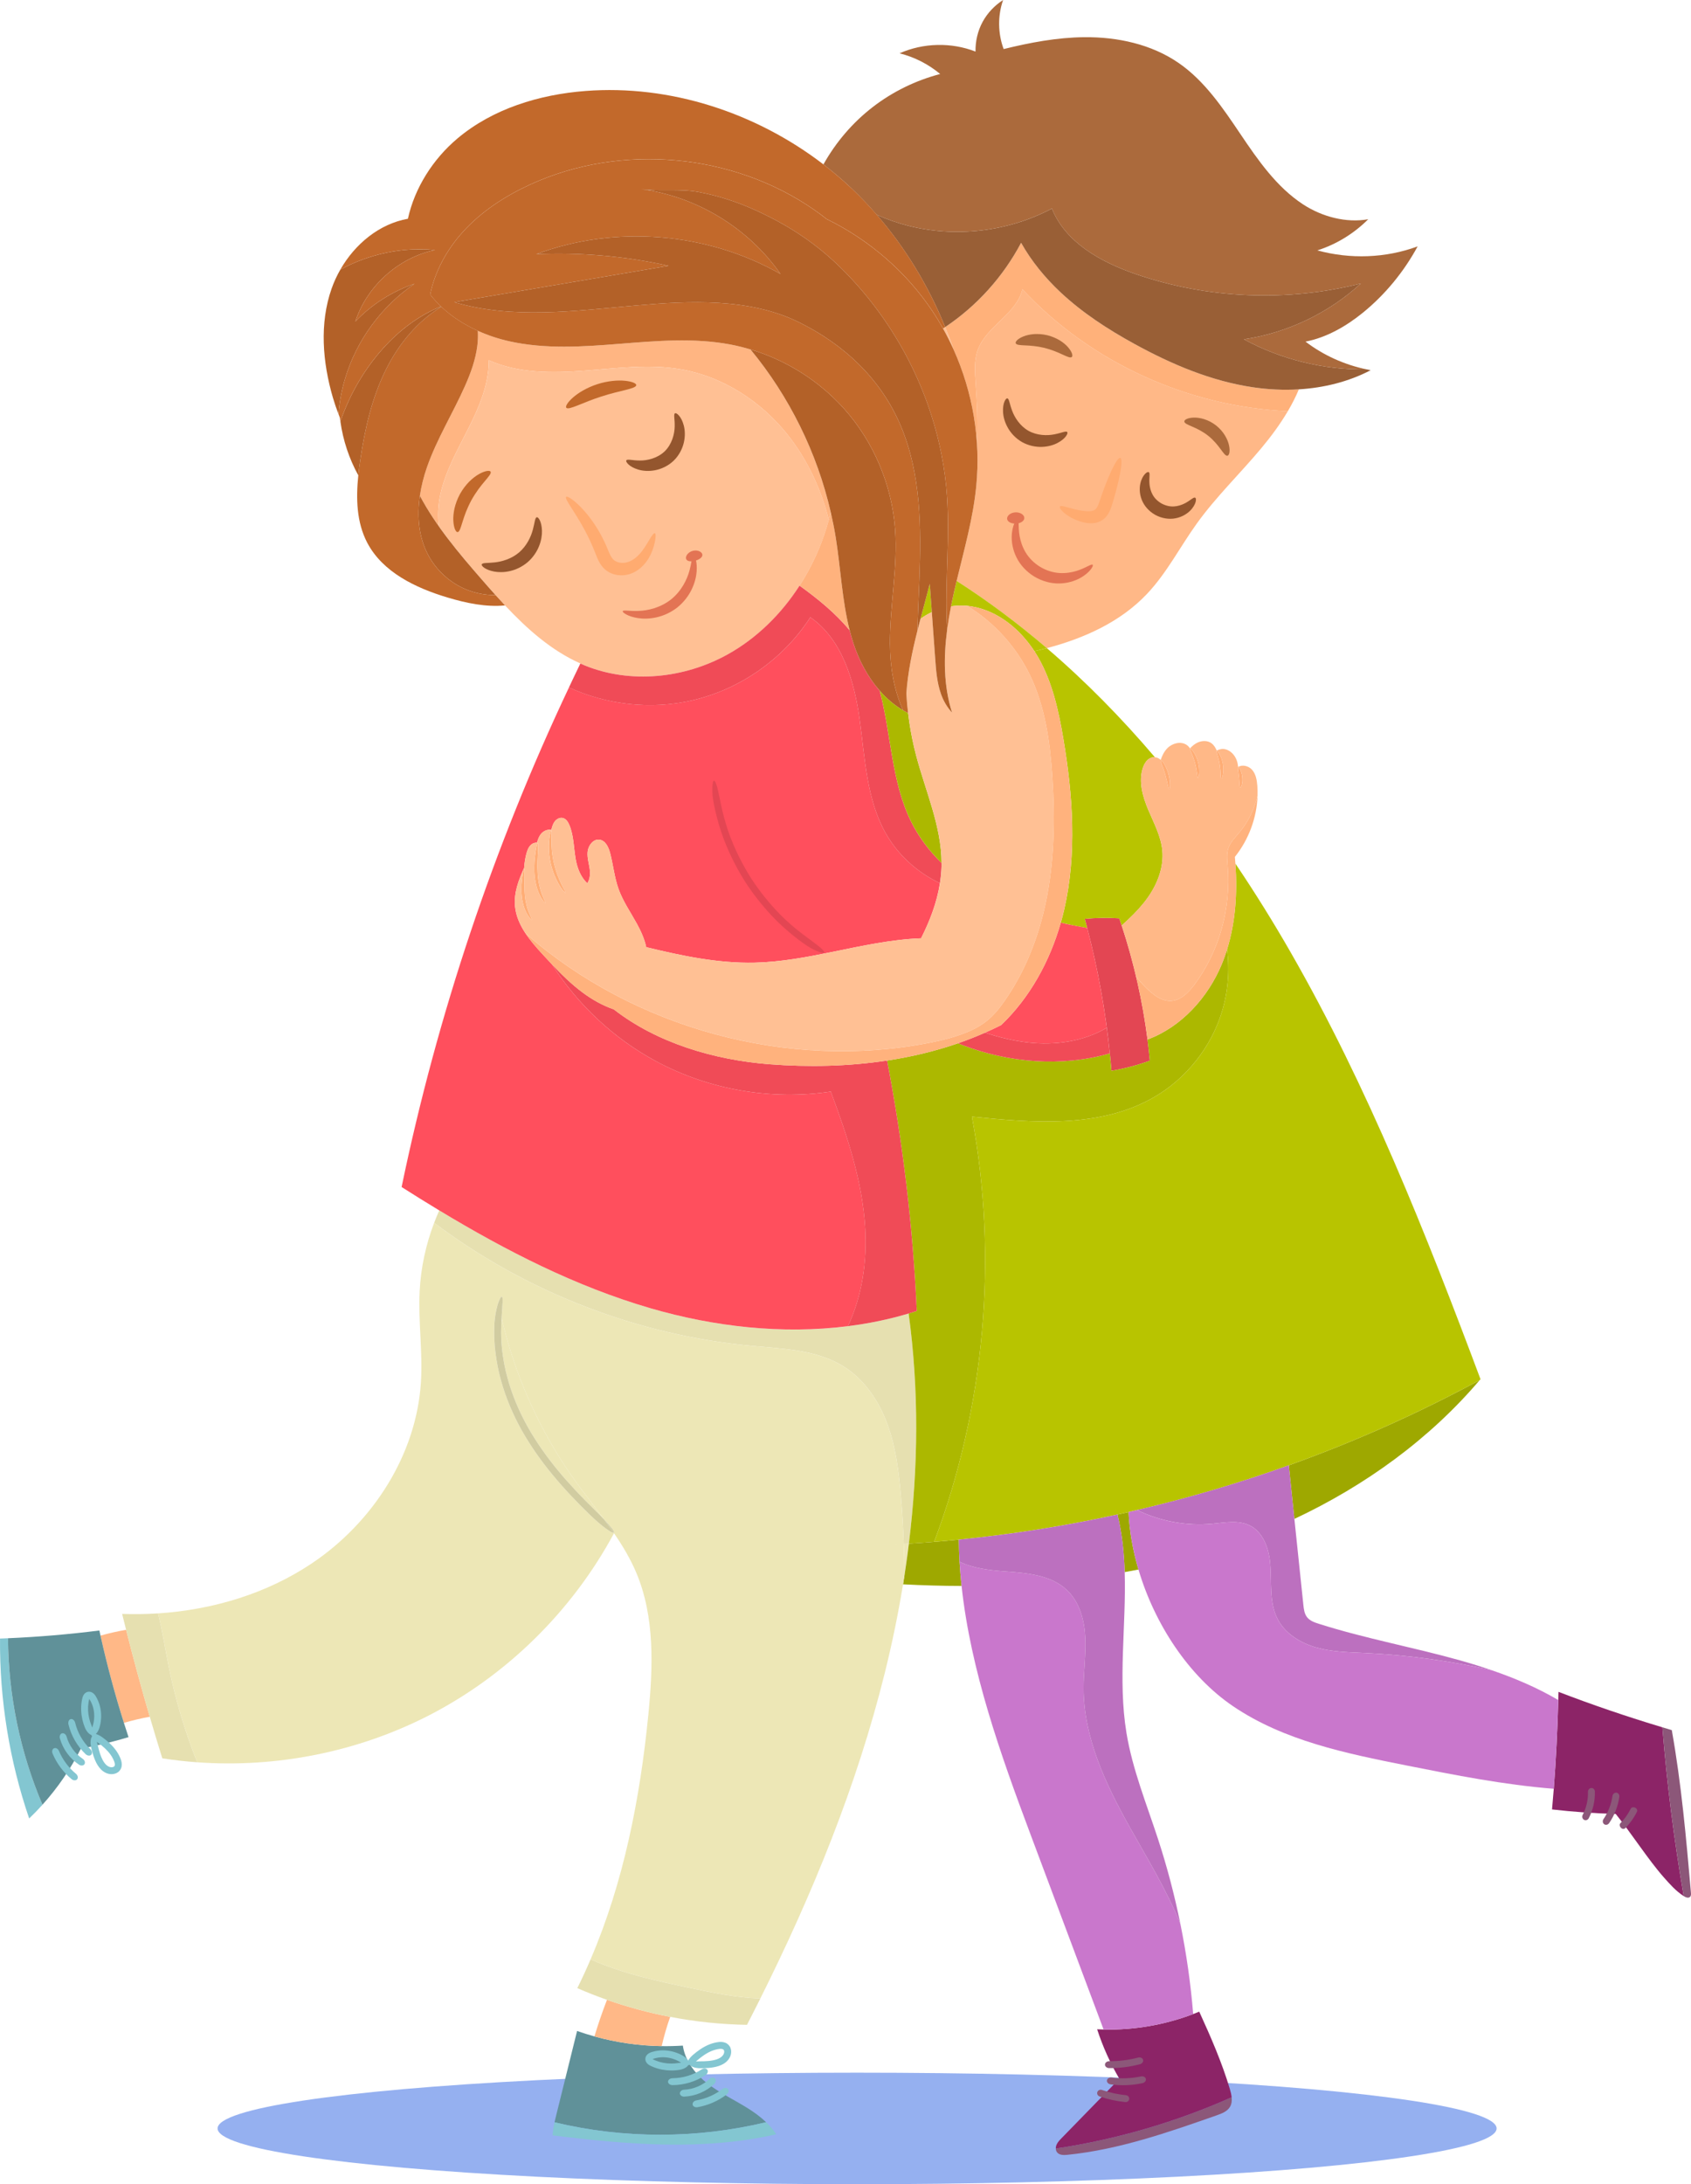 <?xml version="1.0" encoding="UTF-8"?>
<svg id="Layer_3" data-name="Layer 3" xmlns="http://www.w3.org/2000/svg" viewBox="0 0 1418.08 1831.2">
  <defs>
    <style>
      .cls-1 {
        fill: #609199;
      }

      .cls-1, .cls-2, .cls-3, .cls-4, .cls-5, .cls-6, .cls-7, .cls-8, .cls-9, .cls-10, .cls-11, .cls-12, .cls-13, .cls-14, .cls-15, .cls-16, .cls-17, .cls-18, .cls-19, .cls-20, .cls-21, .cls-22, .cls-23, .cls-24, .cls-25, .cls-26, .cls-27, .cls-28, .cls-29 {
        stroke-width: 0px;
      }

      .cls-2 {
        fill: #95b0f0;
      }

      .cls-3 {
        fill: #d1cca1;
      }

      .cls-4 {
        fill: #acb800;
      }

      .cls-5 {
        fill: #e34653;
      }

      .cls-6 {
        fill: #e37454;
      }

      .cls-7 {
        fill: #c977cc;
      }

      .cls-8 {
        fill: #b36128;
      }

      .cls-9 {
        fill: #ab6a3c;
      }

      .cls-10 {
        fill: #bc70bf;
      }

      .cls-11 {
        fill: #c2692b;
      }

      .cls-12 {
        fill: #8c2467;
      }

      .cls-13 {
        fill: #b8c400;
      }

      .cls-14 {
        fill: #9ea800;
      }

      .cls-15 {
        fill: #8c5779;
      }

      .cls-16 {
        fill: #995f36;
      }

      .cls-17 {
        fill: #83c6d1;
      }

      .cls-18 {
        fill: #94562e;
      }

      .cls-19 {
        fill: #ffad75;
      }

      .cls-20 {
        fill: #ede7b6;
      }

      .cls-21 {
        fill: #e6e0b0;
      }

      .cls-22 {
        fill: #f04b57;
      }

      .cls-23 {
        fill: #ff4f5d;
      }

      .cls-24 {
        fill: #ffab70;
      }

      .cls-25 {
        fill: #ffb887;
      }

      .cls-26 {
        fill: #ffb582;
      }

      .cls-27 {
        fill: #ffb27d;
      }

      .cls-28 {
        fill: #ffc094;
      }

      .cls-29 {
        fill: #ffb17a;
      }
    </style>
  </defs>
  <ellipse class="cls-2" cx="718.76" cy="1784.45" rx="536.3" ry="46.75"/>
  <g>
    <path class="cls-20" d="M757.92,1294.4c.32,8.8.49,17.6.53,26.41,1.37-8.86,2.65-17.74,3.74-26.64-1.42.09-2.85.15-4.27.23Z"/>
    <path class="cls-21" d="M707.95,1145.93c17.23,10.94,29.18,28.87,36.22,48.03,7.04,19.16,9.58,39.66,11.31,60,1.15,13.46,1.96,26.94,2.44,40.44,1.42-.08,2.85-.14,4.27-.23,7.91-64.15,8.54-129.08-.2-192.94-69.71,20.82-146.45,16.02-216.76-4.49-62.59-18.25-120.91-48.12-176.86-81.94-1.54,3.42-2.95,6.9-4.29,10.4,77.21,58.14,170.77,94.36,267.02,103.21,26.44,2.43,54.44,3.27,76.86,17.51Z"/>
    <path class="cls-25" d="M857.4,242.52c-4.89,20.81-30.32,30.9-37.5,51.04-3.08,8.64-2.39,18.1-1.73,27.25,1.2,16.78,2,34.07,1.09,51.04.77,11.91.6,23.88-.57,35.76-2.65,26.94-10.13,53.08-16.45,79.43,26.46,16.94,51.66,35.83,75.64,56.36,31.62-8.38,61.78-22,84.02-45.51,16.64-17.58,27.75-39.55,41.9-59.19,16.16-22.42,36.22-41.71,53.93-62.93,8.13-9.75,15.81-20.09,22.26-31.06-83.58-3.69-165.57-40.84-222.59-102.21Z"/>
    <path class="cls-29" d="M1050.63,324.68c-35.04-5.2-68.22-19.27-99.26-36.32-22.17-12.18-43.6-26.04-62.05-43.35-12.92-12.13-24.36-26.04-33.02-41.46-14.95,28.33-37.03,52.87-63.66,70.67,2.52,6.2,4.88,12.47,7.05,18.8,11.16,24.82,17.83,51.67,19.57,78.83.91-16.97.11-34.26-1.09-51.04-.66-9.15-1.35-18.61,1.73-27.25,7.18-20.14,32.61-30.23,37.5-51.04,57.02,61.37,139.01,98.52,222.59,102.21,3.48-5.92,6.62-12.02,9.24-18.31-12.88.78-25.88.15-38.59-1.74Z"/>
    <path class="cls-26" d="M369.23,414.83c4.22-19.7,14.39-37.5,23.47-55.49,9.08-17.98,17.34-37.18,17.21-57.32,24.82,11.06,53.09,10.85,80.18,8.78,27.1-2.07,54.51-5.79,81.27-1.1,35.02,6.13,66.77,26.77,88.95,54.55,16.69,20.9,28.15,45.61,34.75,71.58.58-2.08,1.13-4.16,1.64-6.26-11.45-49.94-34.74-97.11-67.35-136.62-5.63-1.69-11.34-3.11-17.13-4.19-30.44-5.69-61.73-2.98-92.6-.52-30.87,2.46-62.28,4.62-92.5-2.12-9.01-2.01-17.93-4.95-26.42-8.78.25,4.21.09,8.46-.43,12.63-1.46,11.65-5.53,22.81-10.29,33.55-10.19,22.98-23.67,44.51-31.94,68.25-2.68,7.69-4.74,15.76-5.93,23.91,4.69,8.84,10.11,17.35,15.96,25.64-1.19-8.75-.69-17.88,1.15-26.47Z"/>
    <path class="cls-28" d="M660.32,364.25c-22.19-27.78-53.93-48.42-88.95-54.55-26.77-4.68-54.18-.96-81.27,1.1-27.1,2.07-55.36,2.27-80.18-8.78.13,20.14-8.13,39.34-17.21,57.32-9.08,17.98-19.25,35.79-23.47,55.49-1.84,8.59-2.34,17.72-1.15,26.47,10.85,15.38,23.21,29.93,35.5,44.05,3.94,4.53,7.94,9.07,11.99,13.58,5.95-.03,11.89-.84,17.6-2.53-5.71,1.69-11.65,2.49-17.6,2.53,2.62,2.91,5.27,5.81,7.95,8.67,2.8-.27,5.59-.67,8.36-1.27-2.77.59-5.56,1-8.36,1.27,18.54,19.75,38.78,37.79,63.22,48.66,2.21-4.54,4.39-9.11,6.64-13.63-2.25,4.52-4.42,9.09-6.64,13.63,1.17.52,2.32,1.06,3.51,1.55,38.45,15.75,83.86,10.97,120.15-9.26,24.52-13.67,44.9-33.92,60.15-57.58-6.16-4.44-12.41-8.74-18.63-12.98,6.21,4.24,12.47,8.55,18.63,12.98,7.31-11.35,13.46-23.48,18.28-36.06,2.4-6.26,4.47-12.63,6.26-19.08-6.6-25.97-18.06-50.69-34.75-71.58Z"/>
    <path class="cls-23" d="M502.66,703.97c5.07.63,7.7,6.29,8.99,11.23,2.6,9.96,3.58,20.35,7.04,30.04,3.7,10.38,10.09,19.54,15.39,29.19,3.4,6.18,6.39,12.82,7.86,19.67,29.9,7.25,60.17,13.66,90.85,12.98,22.02-.49,43.81-4.63,65.55-9.07,24.69-5.04,49.3-10.45,74.08-11.36,7.46-14.8,13.3-30.15,15.81-46.2-19.03-8.96-35.35-23.77-45.63-42.14-15.98-28.53-17.17-62.61-21.67-95.01-4.5-32.39-14.54-67.12-41.38-85.81-22.44,34.92-58.93,60.52-99.4,69.74-34.29,7.81-71.07,3.74-103.01-10.9-63.09,133.43-110.38,274.33-140.35,418.85,10.45,6.65,20.98,13.2,31.6,19.62,55.95,33.82,114.27,63.68,176.86,81.94,53.53,15.61,110.77,22.08,165.82,15.11,11.84-25.06,16.12-54,14.52-81.9-2.26-39.54-15.09-77.65-28.87-114.78-49.9,7.53-102.16-1.55-146.61-25.45-35.35-19.01-65.57-47.33-87.15-81.15-2.45-2.59-4.88-5.2-7.29-7.82-10.99-11.92-22.45-25.18-23.81-41.34-.93-10.98,2.99-21.59,7.67-31.71.26-3.87.83-7.72,1.78-11.49.76-3.03,1.85-6.18,4.25-8.19,1.31-1.09,3.1-1.66,4.79-1.57.73-2.87,1.8-5.68,3.8-7.83,2.06-2.22,5.33-3.49,8.19-2.83.04-.18.08-.36.12-.54.61-2.42,1.37-4.89,2.96-6.82,1.58-1.93,4.17-3.23,6.6-2.63,2.71.66,4.39,3.35,5.46,5.93,3.78,9.07,3.61,19.22,5.34,28.88,1.32,7.36,4.33,15.05,9.72,19.9,1.94-2.96,2.51-7.03,2.14-10.68-.54-5.26-2.41-10.43-1.9-15.69.5-5.26,4.66-10.82,9.91-10.17Z"/>
    <path class="cls-22" d="M580.14,587.24c40.47-9.22,76.96-34.82,99.4-69.74,26.84,18.69,36.88,53.41,41.38,85.81,4.5,32.39,5.69,66.47,21.67,95.01,10.29,18.37,26.6,33.18,45.63,42.14.71-4.56,1.2-9.16,1.33-13.84.03-1.05,0-2.1,0-3.15-10.23-10.06-18.95-21.54-25.36-34.4-16.82-33.75-16.75-73.69-26.42-109.91-10.06-11.49-17.57-25.74-22.26-40.28-1.11-3.45-2.09-6.92-2.98-10.42-11.84-14.36-26.61-26.38-42.02-37.48-15.24,23.66-35.62,43.91-60.15,57.58-36.29,20.23-81.7,25.01-120.15,9.26-1.19-.49-2.34-1.03-3.51-1.55-3.25,6.67-6.43,13.38-9.6,20.09,31.94,14.64,68.73,18.71,103.01,10.9Z"/>
    <path class="cls-5" d="M962.3,871.5c-4.16-32.46-11.41-64.5-21.64-95.58-.66-2.01-1.34-4.02-2.03-6.03-9.65-.61-19.34-.46-28.96.43.7,2.57,1.39,5.14,2.07,7.72,9.03,34.48,15.37,69.65,18.96,105.11.49,4.86.96,9.72,1.35,14.59,10.96-1.84,21.76-4.68,32.22-8.46-.55-5.94-1.21-11.87-1.96-17.78Z"/>
    <path class="cls-27" d="M696.71,429.57c-2.13,8.59-4.73,17.05-7.9,25.33-4.82,12.58-10.97,24.71-18.28,36.06,15.41,11.1,30.17,23.12,42.02,37.48-6.45-25.46-7.55-52.15-11.74-78.18-1.12-6.95-2.53-13.84-4.1-20.69Z"/>
    <path class="cls-13" d="M771.91,518.88c2.94-2.21,6.14-4.11,9.51-5.68-.58-7.89-1.15-15.78-1.73-23.67-2.52,9.79-5.21,19.57-7.79,29.36Z"/>
    <path class="cls-1" d="M626.8,1767.34c-9.65-6-19.97-11.05-29.27-17.49-2.64-1.83-5.22-3.75-7.65-5.87-1-.87-1.97-1.79-2.93-2.73-3.38-3.34-6.4-7.12-8.82-11.19-2.79-4.71-4.75-9.81-5.48-15.07-5.91.38-11.83.53-17.76.44-19.04-.3-38.04-3.05-56.39-8.14-4.9-1.36-9.76-2.87-14.56-4.57-5.95,24.04-11.91,48.07-17.86,72.11-.36,1.47-.72,2.96-1.06,4.46,58.05,13.97,119.4,13.9,177.45-.06-4.72-4.52-10.15-8.45-15.67-11.89Z"/>
    <path class="cls-25" d="M498.5,1707.28c18.35,5.09,37.35,7.83,56.39,8.14,1.91-8.3,4.29-16.48,7.12-24.52-17.98-3.47-35.71-8.23-52.99-14.3-3.9,10.09-7.41,20.32-10.53,30.68Z"/>
    <path class="cls-17" d="M465.02,1779.28c-.82,3.64-1.47,7.33-1.55,10.98,62.43,7.74,126.41,13.04,187.49-.91-2.37-3.68-5.27-7.04-8.49-10.13-58.04,13.96-119.4,14.02-177.45.06Z"/>
    <path class="cls-15" d="M886.49,1804.5c1.92,2.41,5.53,2.37,8.6,2.06,43.12-4.34,84.49-18.8,125.38-33.16,4.17-1.46,8.67-3.19,10.96-6.97,1.47-2.44,1.73-5.25,1.43-8.11-46.93,20.87-96.67,35.37-147.46,42.99.04,1.16.36,2.28,1.08,3.18Z"/>
    <path class="cls-17" d="M.02,1373.74c-.42,51.17,7.88,102.4,24.44,150.82,3.87-3.69,7.58-7.54,11.16-11.51-18.73-44.01-28.61-91.76-28.89-139.59-2.24.1-4.47.2-6.71.28Z"/>
    <path class="cls-28" d="M792.64,274.22c-.6.4-1.2.82-1.81,1.22,3.21,5.73,6.17,11.59,8.86,17.58-2.17-6.33-4.53-12.6-7.05-18.8Z"/>
    <path class="cls-28" d="M1241.69,1156.61c-.05-.12-.09-.24-.14-.36-.23.27-.45.53-.68.8.27-.15.55-.29.82-.44Z"/>
    <path class="cls-14" d="M1085.48,1273.43c59.3-27.86,113.28-66.82,155.39-116.38-51.44,27.86-105.01,51.74-160.09,71.46,1.57,14.97,3.13,29.95,4.7,44.92Z"/>
    <path class="cls-8" d="M358.93,465.02c6.77,12.88,18.1,23.31,31.5,28.97,7.92,3.35,16.53,4.97,25.13,4.93-4.05-4.5-8.04-9.05-11.99-13.58-18.92-21.72-38.08-44.45-51.46-69.69-2.47,16.99-1.08,34.33,6.81,49.36Z"/>
    <path class="cls-25" d="M84.27,1371.26c5.5,24.65,12.05,49.07,19.65,73.16,7.13-2.09,14.37-3.8,21.68-5.13-7.06-24.18-13.67-48.48-19.84-72.9-7.24,1.26-14.41,2.88-21.49,4.87Z"/>
    <path class="cls-1" d="M103.92,1444.43c-7.6-24.09-14.15-48.51-19.65-73.16-.32-1.43-.63-2.87-.94-4.3-25.43,3.22-51,5.39-76.61,6.5.29,47.83,10.16,95.58,28.89,139.59,12.79-14.2,23.69-30.1,32.29-47.16,1.57-.28,3.16-.52,4.73-.82,3.75-.72,7.49-1.52,11.22-2.36,3.67-.83,7.32-1.74,10.96-2.69,4.35-1.14,8.67-2.35,12.97-3.66-1.32-3.97-2.62-7.95-3.87-11.94Z"/>
    <path class="cls-21" d="M495.28,1642.66c-3.5,8.15-7.18,16.22-11.14,24.16,8.17,3.56,16.47,6.83,24.88,9.78,1.37-3.55,2.78-7.08,4.25-10.59-1.47,3.51-2.88,7.04-4.25,10.59,17.28,6.07,35,10.83,52.99,14.3,1.58-4.47,3.25-8.91,5.11-13.27-1.85,4.37-3.53,8.8-5.11,13.27,21.22,4.09,42.79,6.33,64.4,6.7,3.79-7.36,7.55-14.74,11.25-22.15-19.15-.53-38.54-4.47-57.38-8.44-28.89-6.09-58.16-12.31-84.99-24.36Z"/>
    <path class="cls-21" d="M132.51,1352.64c-10.02.65-20.07.77-30.09.44,1.09,4.44,2.21,8.88,3.33,13.32,5.6-.97,11.23-1.8,16.89-2.33-5.66.53-11.29,1.35-16.89,2.33,6.17,24.42,12.78,48.73,19.84,72.9,5.4-.99,10.82-1.83,16.28-2.41-5.46.57-10.88,1.42-16.28,2.41,3.4,11.65,6.91,23.27,10.52,34.85,9.7,1.5,19.46,2.61,29.25,3.31-10.33-25.94-18.36-52.79-23.87-80.16-2.99-14.86-5.3-29.99-8.99-44.66Z"/>
    <path class="cls-11" d="M415.56,498.92c-8.6.04-17.21-1.58-25.13-4.93-13.4-5.66-24.74-16.09-31.5-28.97-7.9-15.04-9.28-32.38-6.81-49.36,1.19-8.15,3.25-16.22,5.93-23.91,8.27-23.73,21.75-45.27,31.94-68.25,4.76-10.73,8.83-21.9,10.29-33.55.52-4.17.68-8.42.43-12.63-11.28-5.1-21.78-11.8-30.62-20.13-20,12.07-35.58,31.03-46.13,52-11.97,23.79-17.95,50.15-21.86,76.5-.63,4.23-1.19,8.51-1.63,12.82-2,19.47-1.47,39.4,7.5,56.51,12.99,24.76,40.66,37.95,67.45,45.96,15.59,4.66,32.02,8.14,48.09,6.6-2.68-2.86-5.33-5.75-7.95-8.67Z"/>
    <path class="cls-14" d="M762.19,1294.17c-1.4,11.39-3.03,22.76-4.89,34.09,16.34.86,32.71,1.35,49.07,1.37-1.39-12.94-2.2-25.89-2.32-38.84-13.93,1.38-27.89,2.51-41.86,3.38Z"/>
    <path class="cls-14" d="M937.08,1269.76c3.92,15.82,5.58,31.95,6.08,48.27,3.86-.7,7.71-1.4,11.56-2.17-4.74-16.04-7.61-32.32-8.31-48.18-3.11.71-6.21,1.4-9.32,2.08Z"/>
    <path class="cls-12" d="M1005.68,1686.54c-1.68.69-3.37,1.36-5.07,2.01-23.9,9.09-49.57,13.53-75.13,12.96-1.81-.04-3.61-.1-5.41-.19,4.69,14.46,10.96,28.41,18.65,41.52-16.19,16.61-32.38,33.23-48.57,49.84-1.58,1.62-3.2,3.29-4.1,5.37-.44,1.02-.68,2.16-.64,3.27,50.79-7.61,100.53-22.12,147.46-42.99-.24-2.33-.84-4.68-1.5-6.9-6.64-22.32-16-43.69-25.68-64.89Z"/>
    <path class="cls-12" d="M1394.09,1448.14c-29.39-8.82-58.46-18.71-87.11-29.71-.05,2.29-.14,4.57-.2,6.86-.64,24.82-1.88,49.62-3.78,74.38-.44,5.78-.94,11.56-1.46,17.33,17.73,2.03,35.55,3.3,53.39,3.76,13.26,16.35,27.06,38.08,40.17,52.97,5.13,5.83,10.35,11.73,16.88,15.94-8.09-46.88-14.06-94.12-17.89-141.53Z"/>
    <path class="cls-15" d="M1418.02,1586.77c-3.97-45.57-8.01-91.23-16.05-136.25-2.63-.77-5.26-1.59-7.88-2.38,3.83,47.42,9.8,94.66,17.89,141.53.04.03.08.05.12.08,1.62,1.03,3.96,1.88,5.26.47.82-.89.77-2.25.66-3.46Z"/>
    <path class="cls-8" d="M746.32,539.81c-.13-32.07,6.62-64.04,4.32-96.03-2.67-37.16-17.97-73.31-42.79-101.1-1.95-2.18-3.98-4.3-6.04-6.37-20.04-20.18-45.22-35.2-72.46-43.35,32.61,39.51,55.91,86.68,67.35,136.62,1.57,6.85,2.98,13.75,4.1,20.69,4.19,26.03,5.29,52.72,11.74,78.18.89,3.5,1.87,6.98,2.98,10.42,4.69,14.55,12.19,28.79,22.26,40.28,5.72,6.53,12.26,12.15,19.6,16.43-7.82-17.03-10.97-36.86-11.05-55.77Z"/>
    <path class="cls-4" d="M768.32,633.61c-2.47-9.35-4.4-18.84-5.81-28.4-.36-2.47-.69-4.94-.99-7.42-.61-.3-1.23-.61-1.83-.93-.78-.42-1.55-.84-2.31-1.28-7.33-4.28-13.88-9.9-19.6-16.43,9.67,36.22,9.6,76.16,26.42,109.91,6.41,12.86,15.12,24.35,25.36,34.4-.09-30.77-13.35-59.99-21.24-89.85Z"/>
    <path class="cls-13" d="M974.72,712.96c-1.17-12-7.09-22.92-11.79-34.03-4.7-11.11-8.27-23.63-4.54-35.09,1.33-4.09,4.12-8.29,8.37-8.93.61-.09,1.2-.09,1.77-.04-28.04-32.95-58.23-63.7-90.64-91.46-3.47.92-6.95,1.76-10.45,2.56,1.1,1.68,2.16,3.38,3.16,5.12,11.91,20.79,17.16,44.67,21.14,68.3,7.97,47.31,11.44,96.21.75,142.98-.86,3.75-1.85,7.49-2.91,11.2,7.34,1.7,14.74,3.17,22.16,4.48-.67-2.58-1.36-5.15-2.07-7.72,9.62-.89,19.31-1.04,28.96-.43.69,2.01,1.37,4.01,2.03,6.03,1.97-1.76,3.91-3.55,5.82-5.37,5.82-5.52,11.3-11.36,15.94-17.89,8.2-11.54,13.67-25.61,12.3-39.7Z"/>
    <path class="cls-13" d="M798.21,504.88c-.24,1.15-.46,2.3-.69,3.45,5.97-.89,12.07-.85,17.97.2,21.62,3.86,39.87,18.92,51.95,37.42,3.49-.8,6.98-1.64,10.45-2.56-23.98-20.53-49.18-39.42-75.64-56.36-1.42,5.93-2.79,11.88-4.03,17.84Z"/>
    <path class="cls-18" d="M404.02,473.14c.59-1.48,4.76-.94,10.77-1.63,5.96-.61,14.07-2.86,20.58-8.41,6.48-5.58,9.95-13.25,11.48-19.04,1.61-5.83,1.72-10.03,3.27-10.39,1.32-.38,4.14,3.61,4.37,11.21.12,3.75-.55,8.3-2.44,13.01-1.87,4.7-5.06,9.53-9.61,13.47-4.59,3.88-9.86,6.3-14.79,7.42-4.94,1.14-9.54,1.1-13.23.41-7.48-1.4-10.98-4.8-10.41-6.05Z"/>
    <path class="cls-18" d="M525.25,385.96c.87-1.36,4.98.14,11.18.13,6.08.11,14.78-1.76,20.97-7.69,6.14-5.99,8.3-14.62,8.39-20.7.22-6.2-1.14-10.35.25-11.18.62-.37,1.83.2,3.31,1.86,1.48,1.65,3.07,4.49,4.07,8.36,1.01,3.86,1.28,8.76.1,14.04-1.16,5.25-3.92,10.89-8.56,15.44-4.71,4.49-10.44,7.06-15.72,8.04-5.31,1-10.2.57-14.02-.57-3.83-1.13-6.62-2.82-8.22-4.35-1.61-1.53-2.14-2.76-1.75-3.37Z"/>
    <path class="cls-6" d="M587.21,462.54c-1.48-.94-3.91-1.36-6.38-.66-2.47.69-4.33,2.32-5.1,3.89-.8,1.59-.59,2.99.27,3.78.87.81,2.13,1.01,3.36,1.06.17,0,.35-.02.52-.03-.35,2.07-.82,4.64-1.63,7.61-1.94,7.38-6.67,17.3-15.55,24.39-8.91,7.04-19.65,9.39-27.28,9.6-7.73.3-12.7-.99-13.17.23-.21.53.77,1.55,2.92,2.73,2.14,1.19,5.52,2.41,9.89,3.07,4.36.68,9.74.65,15.53-.66,5.78-1.29,11.94-3.98,17.42-8.28,5.43-4.36,9.45-9.75,12.02-15.08,2.59-5.34,3.84-10.57,4.17-14.98.3-3.84,0-6.97-.51-9.29,1.06-.34,2.04-.78,2.94-1.36,1.03-.68,2-1.5,2.32-2.65.32-1.12-.23-2.43-1.74-3.37Z"/>
    <path class="cls-24" d="M474.76,416.56c.99-1.01,7.11,2.77,14.83,11.32,3.84,4.27,8.02,9.75,11.94,16.3,1.97,3.27,3.85,6.82,5.61,10.6.89,1.87,1.72,3.87,2.52,5.8.78,1.91,1.5,3.69,2.31,5.19,1.64,3.05,3.27,4.5,5.89,5.45,2.55.9,5.58.89,8.14.16,5.39-1.52,9.78-5.83,12.76-9.83,3.05-4.1,5.11-8.06,6.8-10.69,1.67-2.67,2.9-4.07,3.61-3.82.7.25.83,2.1.36,5.29-.52,3.17-1.5,7.76-4.21,13.23-1.37,2.73-3.23,5.63-5.83,8.38-2.6,2.72-5.98,5.36-10.32,6.96-4.39,1.6-9.46,2.01-14.57.48-2.54-.77-5.08-2.07-7.26-4.01-2.19-1.9-3.78-4.23-4.98-6.46-1.2-2.25-2.02-4.38-2.77-6.32-.75-1.9-1.44-3.69-2.21-5.47-1.5-3.54-3.05-6.92-4.65-10.09-3.18-6.34-6.43-11.89-9.3-16.5-5.74-9.22-9.81-14.84-8.69-15.95Z"/>
    <path class="cls-11" d="M383.74,446.12c-1.42.12-3.21-3.3-3.56-9.31-.2-2.99.1-6.57.94-10.46.9-3.86,2.38-8.02,4.57-12.07,2.23-4.02,4.92-7.52,7.69-10.36,2.82-2.8,5.67-4.99,8.29-6.44,5.24-2.95,9.09-3.29,9.76-2.03.75,1.38-1.58,4.05-4.91,8-1.69,1.96-3.57,4.34-5.54,7-1.92,2.71-3.9,5.73-5.74,9.05-1.8,3.35-3.27,6.65-4.51,9.72-1.17,3.1-2.16,5.96-2.9,8.44-1.53,4.94-2.51,8.34-4.08,8.45Z"/>
    <path class="cls-11" d="M474.89,341.85c-.9-1.14,1.02-4.51,5.54-8.51,4.49-3.98,11.71-8.4,20.48-11.24,8.77-2.82,17.21-3.47,23.19-2.86,6.01.59,9.54,2.21,9.47,3.66-.21,3.11-13.83,4.43-29.32,9.55-15.56,4.9-27.38,11.79-29.37,9.4Z"/>
    <path class="cls-18" d="M844.76,333.99c1.58.29,1.81,4.52,3.95,10.17,2.02,5.6,6.47,12.88,13.79,17.03,7.35,4.1,15.89,4.13,21.72,2.94,5.94-1.1,9.68-3.1,10.75-1.9.48.54.18,1.81-1.1,3.54-1.27,1.73-3.61,3.81-7.03,5.59-3.4,1.79-7.93,3.14-13.14,3.3-5.18.17-11.08-.98-16.53-3.99-5.41-3.09-9.46-7.53-12-12.05-2.57-4.53-3.76-9.1-4-12.94-.25-3.85.31-6.93,1.13-8.91.82-1.99,1.74-2.91,2.46-2.78Z"/>
    <path class="cls-18" d="M963.37,395.86c1.35.85.07,4.71.62,10.22.29,2.73,1.03,5.87,2.66,8.75,1.57,2.85,4.17,5.47,7.52,7.34,3.37,1.82,6.99,2.62,10.24,2.42,3.31-.16,6.38-1.21,8.85-2.42,4.98-2.47,7.58-5.61,9.02-4.92.65.31.92,1.58.36,3.62-.55,2.02-2.01,4.78-4.76,7.47-2.75,2.64-6.85,5.2-12.13,6.19-5.3,1.05-11.49.12-16.87-2.83-5.38-2.96-9.46-7.68-11.4-12.7-1.97-4.98-1.98-9.8-1.2-13.52.82-3.75,2.39-6.45,3.81-7.99,1.43-1.56,2.66-2.01,3.27-1.62Z"/>
    <path class="cls-24" d="M888.9,424.65c.91-1.28,5.42.63,12.51,2.35,1.77.42,3.71.82,5.79,1.14,2.1.31,4.29.58,6.28.49,2.01-.06,3.73-.54,4.75-1.3,1.01-.69,1.99-2.11,2.92-4.43.89-2.24,1.79-5.23,2.73-7.83.93-2.65,1.86-5.2,2.78-7.61,1.84-4.83,3.64-9.13,5.31-12.7,3.33-7.13,6.1-11.31,7.53-10.85,1.43.46,1.25,5.47-.21,13.21-.73,3.87-1.77,8.41-3.09,13.41-.66,2.5-1.39,5.11-2.18,7.81-.83,2.72-1.51,5.35-2.79,8.65-1.26,3.17-3.43,7-7.25,9.32-3.75,2.29-7.68,2.57-10.78,2.35-3.18-.24-5.83-.99-8.18-1.76-2.37-.8-4.51-1.73-6.37-2.72-7.49-4.02-10.59-8.4-9.74-9.52Z"/>
    <path class="cls-6" d="M916.3,473.49c-1.01-1.02-5.44,2.63-13.5,5.16-4.01,1.22-8.94,2.11-14.27,1.76-5.3-.3-11.03-2.03-16.29-5.19-5.24-3.21-9.41-7.5-12.12-12.06-2.77-4.57-4.25-9.35-5.02-13.47-.84-4.7-.82-8.49-.89-11.01.69-.18,1.34-.43,1.96-.74,1.22-.63,2.3-1.51,2.7-2.77.4-1.23-.05-2.66-1.38-3.81-1.31-1.15-3.51-1.95-5.96-1.82-2.45.12-4.56,1.14-5.75,2.42-1.21,1.28-1.51,2.74-.99,3.93.53,1.21,1.69,1.98,2.97,2.48.87.33,1.83.5,2.81.58-1.09,2.51-2.09,6.36-2.15,11.28-.02,4.97.99,11.05,4.04,17.13,3,6.11,8.18,11.9,14.87,15.98,6.7,4.05,14.23,5.98,21.04,5.82,6.8-.11,12.66-2.01,17.06-4.32,4.41-2.36,7.41-5.08,9.12-7.23,1.72-2.15,2.22-3.67,1.77-4.1Z"/>
    <path class="cls-9" d="M851.79,287.82c-.55-1.32,1.69-3.87,6.55-5.8,2.41-.98,5.45-1.65,8.89-1.92,3.43-.2,7.25.06,11.13.98,3.86.97,7.37,2.5,10.33,4.26,2.93,1.82,5.31,3.82,7,5.8,3.42,3.95,4.23,7.25,3.14,8.16-1.19,1.02-3.95-.29-7.85-2.09-3.91-1.84-9.13-4.06-15.19-5.57-6.07-1.46-11.73-1.89-16.05-2.07-4.3-.2-7.35-.32-7.93-1.77Z"/>
    <path class="cls-9" d="M993.17,353.38c-.09-1.44,2.82-3.15,7.99-3.27,5.09-.16,12.42,1.65,18.77,6.69,6.35,5.04,9.77,11.77,10.77,16.76,1.05,5.06.04,8.28-1.38,8.52-1.52.28-3.22-2.17-5.7-5.51-2.46-3.36-5.88-7.62-10.45-11.25-4.57-3.63-9.5-5.99-13.33-7.63-3.81-1.66-6.59-2.76-6.66-4.3Z"/>
    <g>
      <path class="cls-17" d="M593.11,1735.18c-.99-1.24-2.98-1.25-4.63-.26h0c-7.21,4.74-15.85,7.36-24.48,7.42h0c-1.96.06-3.65,1.18-3.79,2.78-.14,1.55,1.57,3.01,3.84,3.01h0c9.77-.07,19.45-3.01,27.61-8.37h0c1.84-1.26,2.42-3.39,1.46-4.59Z"/>
      <path class="cls-17" d="M599.46,1742.46c-1.22-1.02-3.08-.73-4.42.42h0c-5.73,5.44-13.55,8.76-21.45,9.11h0c-1.79.13-3.32,1.28-3.44,2.88-.12,1.55,1.53,2.99,3.71,2.9h0c9.33-.42,18.38-4.26,25.16-10.68h0c1.53-1.5,1.62-3.66.44-4.63Z"/>
      <path class="cls-17" d="M610.45,1751.35c-1.06-1.18-2.98-1.13-4.46-.08h0c-6.44,4.95-14.12,8.31-22.13,9.68h0c-1.81.36-3.19,1.75-3.04,3.35.14,1.55,1.94,2.7,4.02,2.36h0c8.95-1.53,17.48-5.26,24.68-10.79h0c1.61-1.3,1.97-3.37.94-4.51Z"/>
      <path class="cls-17" d="M577.22,1730.24c-.64-1.45-4.08-1.33-8-.71h-.01c-4.24.73-8.62.7-12.85-.1-2.12-.39-4.19-.99-6.18-1.78-.94-.39-2.12-.86-2.69-1.22l-.18-.12.28-.14c.33-.16.81-.29,1.38-.44.53-.15,1.06-.31,1.61-.4,2.17-.46,4.41-.66,6.65-.54,4.47.23,8.91,1.55,12.76,3.82h0c3.41,1.96,6.46,3.53,7.69,2.48.57-.53.47-1.68-.31-3.13-.81-1.4-2.33-3.08-4.42-4.32h0c-4.69-2.77-10.02-4.35-15.44-4.63-2.71-.14-5.45.09-8.13.66-.67.11-1.33.32-1.99.5-.63.17-1.35.36-2.15.72-.35.16-.79.36-1.35.74-.52.34-.99.74-1.38,1.19-.8.9-1.25,2.04-1.32,3.21-.03,1.1.27,2.21.91,3.14.31.47.71.89,1.14,1.28.44.4.94.73,1.22.91,1.42.85,2.44,1.19,3.64,1.7,2.34.92,4.76,1.62,7.22,2.08,4.92.92,9.99.97,14.93.11h.01c4.66-.9,7.63-3.61,6.99-5Z"/>
      <path class="cls-17" d="M578.27,1730.34c-.27,1.52,3.38,3.46,8.29,3.62h.01c2.7.07,5.4-.04,8.08-.3,2.65-.25,5.49-.68,8.24-1.62,2.74-.94,5.62-2.45,7.74-5.08,2.06-2.52,3.37-6.39,1.9-10.15-.72-1.91-2.5-3.59-4.33-4.23-1.84-.7-3.56-.73-5.1-.62-3.01.32-5.69,1.04-8.34,2.1-5.25,2.12-9.73,5.38-13.77,8.85h0c-3.7,3.26-5.48,6.93-4.39,8.04,1.12,1.14,4.69-.67,8.17-3.64h0c3.77-3.25,7.79-6.12,12.15-7.87,2.14-.87,4.5-1.47,6.63-1.7,1.02-.09,1.96,0,2.54.24.59.25.84.51,1.06,1.01.21.51.27,1.31.09,2.09-.16.76-.56,1.51-1.14,2.25-1.13,1.43-2.98,2.5-5.1,3.22-4.25,1.39-9.45,1.67-14.33,1.61h-.01c-4.43-.02-8.15.62-8.42,2.17Z"/>
    </g>
    <g>
      <path class="cls-17" d="M76.6,1471.04c.98-1.25.54-3.18-.8-4.57h0c-6.25-5.95-10.76-13.77-12.77-22.17h0c-.51-1.9-1.98-3.29-3.57-3.06-1.54.21-2.58,2.21-2.06,4.42h0c2.28,9.5,7.33,18.26,14.4,25h0c1.64,1.51,3.85,1.59,4.79.38Z"/>
      <path class="cls-17" d="M70.94,1478.89c.72-1.42.01-3.16-1.41-4.21h0c-6.6-4.36-11.6-11.22-13.73-18.83h0c-.53-1.71-1.99-2.95-3.59-2.7-1.53.23-2.56,2.17-1.99,4.27h0c2.52,9,8.32,16.94,16.11,22.09h0c1.8,1.15,3.92.75,4.6-.62Z"/>
      <path class="cls-17" d="M64.77,1491.6c.91-1.3.43-3.16-.93-4.37h0c-6.28-5.15-11.29-11.88-14.44-19.37h0c-.76-1.69-2.42-2.71-3.95-2.21-1.48.49-2.19,2.5-1.39,4.45h0c3.51,8.37,9.08,15.84,16.1,21.59h0c1.63,1.28,3.72,1.16,4.6-.1Z"/>
      <path class="cls-17" d="M77.81,1454.46c1.27-.96.37-4.27-1.12-7.95h0c-1.68-3.97-2.63-8.25-2.82-12.55-.1-2.15.01-4.31.33-6.42.16-1.01.36-2.26.58-2.9l.07-.21.2.24c.23.29.47.72.75,1.24.26.49.55.96.76,1.48.94,2.01,1.64,4.15,2.03,6.35.79,4.41.51,9.03-.83,13.29h0c-1.13,3.77-1.97,7.09-.67,8.05.65.44,1.75.08,2.98-1.01,1.18-1.1,2.47-2.96,3.21-5.28h0c1.63-5.2,1.97-10.75,1.01-16.09-.48-2.67-1.32-5.29-2.48-7.77-.26-.63-.61-1.23-.94-1.83-.31-.57-.66-1.23-1.19-1.93-.23-.31-.53-.69-1.03-1.15-.44-.43-.94-.79-1.47-1.08-1.06-.58-2.27-.76-3.43-.56-1.08.22-2.09.76-2.85,1.59-.39.41-.71.89-.99,1.4-.29.52-.5,1.08-.61,1.39-.5,1.58-.6,2.64-.83,3.93-.37,2.48-.5,5-.39,7.5.21,5,1.32,9.95,3.27,14.57h0c1.92,4.35,5.24,6.63,6.45,5.69Z"/>
      <path class="cls-17" d="M77.95,1455.49c-1.54.08-2.6,4.07-1.65,8.9h0c.55,2.65,1.26,5.26,2.13,7.82.85,2.53,1.9,5.19,3.45,7.66,1.54,2.45,3.66,4.92,6.7,6.39,2.92,1.44,6.99,1.84,10.31-.44,1.7-1.13,2.93-3.24,3.14-5.18.27-1.95-.1-3.63-.55-5.1-.99-2.86-2.3-5.31-3.93-7.64-3.25-4.63-7.45-8.26-11.74-11.41h0c-4.01-2.87-7.98-3.77-8.82-2.45-.86,1.35,1.72,4.42,5.4,7.13h0c4.02,2.94,7.72,6.21,10.42,10.06,1.34,1.89,2.45,4.05,3.16,6.07.32.98.44,1.91.34,2.53-.1.63-.3.93-.74,1.26-.45.32-1.22.56-2.02.56-.77.02-1.6-.2-2.45-.6-1.65-.78-3.11-2.33-4.29-4.24-2.32-3.83-3.76-8.83-4.82-13.59h0c-.98-4.33-2.44-7.81-4.02-7.72Z"/>
    </g>
    <path class="cls-15" d="M958.6,1726.86c-.47-1.5-2.25-2.27-4.05-1.86h0c-7.94,2.1-16.16,3.13-24.37,3.06h0c-1.88.02-3.45,1.22-3.54,2.81-.08,1.57,1.47,2.94,3.49,2.99h0c8.73.08,17.46-1.02,25.89-3.25h0c1.9-.56,3.03-2.26,2.57-3.74Z"/>
    <path class="cls-15" d="M960.91,1742.83c-.42-1.52-2.18-2.34-4.01-2.02h0c-8.09,1.75-16.5,2.08-24.7.96h0c-1.88-.21-3.61.74-3.92,2.31-.3,1.54,1.09,3.13,3.14,3.43h0c8.87,1.21,17.95.85,26.7-1.04h0c1.98-.48,3.2-2.16,2.79-3.65Z"/>
    <path class="cls-15" d="M946.99,1759.71c.1-1.57-1.08-2.9-2.63-3.12h0c-6.93-.68-13.78-2.17-20.36-4.44h0c-1.52-.48-3.17.25-3.75,1.73-.57,1.47.25,3.17,1.86,3.75h0c7.01,2.41,14.3,4,21.68,4.72h0c1.68.11,3.1-1.09,3.19-2.64Z"/>
    <path class="cls-15" d="M1328.3,1525.67c1.3.82,3.15.31,4.01-1.24h0c3.59-6.9,5.38-14.69,5.16-22.46h0c-.07-1.81-1.52-3.11-3.08-2.94-1.59.18-2.71,1.55-2.71,3.09h0c.19,6.78-1.38,13.62-4.51,19.63h0c-.63,1.38-.22,3.07,1.12,3.91Z"/>
    <path class="cls-15" d="M1345.21,1529.34c1.2.97,3.12.64,4.19-.83h0c4.51-6.58,7.47-14.18,8.57-22.07h0c.24-1.84-.97-3.41-2.53-3.51-1.59-.1-2.94,1.11-3.21,2.7h0c-.98,7-3.61,13.78-7.61,19.61h0c-.83,1.35-.65,3.12.59,4.11Z"/>
    <path class="cls-15" d="M1359.2,1532.28c1.04,1.15,2.68,1.4,3.64.51h0c4.06-4.07,7.44-8.81,9.97-13.98h0c.56-1.21-.21-2.71-1.65-3.32-1.46-.62-3-.26-3.55.77h0c-2.25,4.59-5.26,8.82-8.87,12.44h0c-.76.86-.59,2.41.46,3.58Z"/>
    <path class="cls-4" d="M1029.04,795.91c-1.29,4.15-2.73,8.26-4.4,12.29-11.62,28.17-34.05,52.86-62.35,63.3.76,5.92,1.41,11.84,1.96,17.78-10.46,3.78-21.25,6.62-32.22,8.46-.39-4.87-.86-9.73-1.35-14.59-40.1,11.57-84.56,8.02-123.79-7.07-1.17-.45-2.31-.95-3.47-1.42-19.26,6.66-39.22,11.4-59.52,14.48,13.33,69.27,21.66,139.5,24.89,209.97-2.26.74-4.53,1.44-6.81,2.12,8.74,63.85,8.12,128.79.2,192.94,7.07-.44,14.13-.94,21.19-1.52,42.58-113.01,53.8-237.73,31.69-356.47,51.78,5.27,107.5,9.77,152.58-16.24,27.01-15.58,47.8-41.65,56.98-71.45,5.22-16.94,6.65-35,4.42-52.58Z"/>
    <path class="cls-13" d="M1082.36,798.43c-14.54-25.33-30-50.21-46.36-74.42,1.7,24.29.18,48.88-6.96,71.9,2.22,17.59.8,35.64-4.42,52.58-9.18,29.8-29.96,55.87-56.98,71.45-45.08,26.01-100.8,21.51-152.58,16.24,22.11,118.75,10.89,243.47-31.69,356.47,6.9-.56,13.79-1.18,20.67-1.86-.02-2.19-.03-4.39-.01-6.58-.02,2.19,0,4.39.01,6.58,44.7-4.42,89.14-11.45,133.03-21.04-.65-2.6-1.33-5.2-2.1-7.79.77,2.59,1.46,5.18,2.1,7.79,3.11-.68,6.22-1.38,9.32-2.08-.14-3.05-.22-6.1-.19-9.11-.03,3.02.06,6.06.19,9.11,45.53-10.34,90.43-23.43,134.38-39.16-.64-6.11-1.28-12.22-1.92-18.34.64,6.11,1.28,12.22,1.92,18.34,55.07-19.72,108.65-43.6,160.09-71.46.23-.27.46-.53.68-.8-46.01-122.82-94.4-244.96-159.19-357.82Z"/>
    <path class="cls-7" d="M908.69,1415.76c-.06-14.34,2.1-28.66,1.42-42.99-.68-14.33-4.67-29.26-14.94-39.26-13.6-13.24-34.37-14.77-53.3-16.16-12.58-.92-26.07-2.63-37.17-8.03.39,6.77.95,13.54,1.68,20.31,7.62,70.88,32.7,141.28,57.59,207.71,20.5,54.72,41.01,109.45,61.51,164.17,25.57.57,51.23-3.86,75.13-12.96-2.07-25.38-5.67-50.62-10.73-75.57-11.4-28.15-27.61-54.54-42.5-81.18-20.12-35.99-38.52-74.81-38.69-116.03Z"/>
    <path class="cls-10" d="M944.63,1452.68c-7.26-44.21-.09-90.08-1.47-134.66-.5-16.31-2.16-32.45-6.08-48.27-43.89,9.59-88.33,16.62-133.03,21.04.06,6.18.28,12.35.64,18.53,11.1,5.4,24.59,7.1,37.17,8.03,18.93,1.39,39.7,2.92,53.3,16.16,10.28,10.01,14.26,24.94,14.94,39.26.68,14.33-1.48,28.64-1.42,42.99.18,41.23,18.58,80.05,38.69,116.03,14.89,26.64,31.1,53.03,42.5,81.18-4.87-24.01-11.11-47.74-18.71-71.03-9.65-29.55-21.51-58.6-26.54-89.27Z"/>
    <path class="cls-10" d="M1016.49,1277.51c10.69-1,22.12-3.34,31.7,1.51,10.86,5.49,15.65,18.52,16.87,30.63,1.62,16.06-1.08,33.25,6.28,47.61,6.29,12.28,19.07,20.16,32.34,23.93,13.27,3.77,27.25,3.99,41.03,4.65,35.71,1.7,71.25,6.57,106.13,14.41-8.61-2.95-17.31-5.65-26.03-8.11-39.4-11.09-79.84-18.36-118.85-30.78-3.65-1.16-7.5-2.51-9.86-5.53-2.25-2.88-2.72-6.73-3.1-10.37-2.51-24.02-5.02-48.03-7.53-72.05-1.57-14.97-3.13-29.95-4.7-44.92-41.66,14.91-84.17,27.42-127.25,37.49,19.44,9.41,41.45,13.53,62.96,11.52Z"/>
    <path class="cls-7" d="M1250.85,1400.26c-34.88-7.84-70.42-12.7-106.13-14.41-13.78-.66-27.76-.88-41.03-4.65-13.27-3.77-26.05-11.65-32.34-23.93-7.36-14.36-4.66-31.55-6.28-47.61-1.22-12.11-6.01-25.14-16.87-30.63-9.58-4.85-21.01-2.51-31.7-1.51-21.51,2.02-43.52-2.11-62.96-11.52-2.38.56-4.75,1.13-7.13,1.68.71,15.86,3.57,32.15,8.31,48.18,13.53,45.8,42.26,89.45,79.27,114.56,42.66,28.94,94.73,39.61,145.29,49.67,40.97,8.15,82.12,16.3,123.71,19.58,1.9-24.76,3.14-49.56,3.78-74.38-17.55-10.33-36.5-18.38-55.93-25.04Z"/>
    <path class="cls-5" d="M691.15,798.62c.38-.68-1.06-2.38-3.67-4.58-1.3-1.11-2.92-2.3-4.72-3.63-1.75-1.41-3.71-2.89-5.82-4.38l-.02-.02c-9.24-6.74-18.01-14.18-25.82-22.58-7.81-8.38-14.91-17.42-21.17-27.02-6.12-9.69-11.41-19.89-15.8-30.48-4.36-10.6-7.53-21.66-9.81-32.86h0c-.48-2.6-1.01-5.05-1.56-7.27-.49-2.23-.88-4.24-1.35-5.92-.92-3.36-1.88-5.44-2.66-5.37-.79.06-1.25,2.27-1.37,5.84-.04,1.78-.07,3.91.14,6.26.27,2.33.65,4.89,1.12,7.57h0c2.36,11.59,5.64,23.01,10.13,33.94,4.52,10.92,9.98,21.44,16.29,31.43,6.45,9.9,13.77,19.22,21.83,27.87,8.05,8.66,17.1,16.35,26.65,23.31h.02c2.2,1.53,4.33,2.91,6.3,4.1,2.02,1.11,3.92,1.97,5.52,2.65,3.22,1.35,5.37,1.82,5.75,1.14Z"/>
    <path class="cls-23" d="M928.15,861.64c-3.75-28.17-9.21-56.11-16.41-83.6-7.42-1.31-14.82-2.77-22.16-4.48-9.2,32.34-25.99,62.94-50.03,85.85-4.47,2.27-9.01,4.37-13.6,6.38,11.81,3.84,23.83,6.8,36.18,8.21,22.61,2.58,46.77-.81,66.02-12.37Z"/>
    <path class="cls-22" d="M862.12,874.01c-12.34-1.41-24.37-4.38-36.18-8.21-7.38,3.25-14.89,6.23-22.52,8.86,1.16.47,2.3.97,3.47,1.42,39.23,15.09,83.7,18.64,123.79,7.07-.73-7.19-1.6-14.36-2.55-21.52-19.25,11.56-43.41,14.96-66.02,12.37Z"/>
    <path class="cls-22" d="M550.09,889.72c44.45,23.9,96.71,32.97,146.61,25.45,13.78,37.13,26.61,75.24,28.87,114.78,1.59,27.9-2.68,56.84-14.52,81.9,17.26-2.19,34.3-5.65,50.94-10.63,2.28-.68,4.55-1.39,6.81-2.12-3.23-70.47-11.56-140.69-24.89-209.97-32.52,4.94-65.91,5.63-98.64,3.1-46-3.55-94.1-17.66-130.54-46.01-9.35-3.22-18.16-8.19-26.12-14.11-9.34-6.93-17.66-15.1-25.66-23.56,21.59,33.82,51.8,62.14,87.15,81.15Z"/>
    <path class="cls-20" d="M420.35,1111.47c-.35,7.36,0,14.76.94,22.08.92,7.32,2.3,14.61,4.31,21.74,3.88,14.3,9.74,28.05,16.96,41.01,7.33,12.94,15.96,25.15,25.48,36.65,9.51,11.51,19.84,22.37,30.61,32.81h.01c2.91,2.85,5.59,5.57,7.92,8.04-8.17-11.04-16.77-21.85-24.73-32.99-29.05-40.69-49.96-87.16-61.21-135.87-.13,2.07-.28,4.22-.29,6.49v.04Z"/>
    <path class="cls-20" d="M757.92,1294.4c-11.2.65-22.4,1.18-33.61,1.49,11.21-.32,22.42-.84,33.61-1.49-.48-13.5-1.29-26.98-2.44-40.44-1.73-20.34-4.27-40.84-11.31-60-7.04-19.16-18.99-37.08-36.22-48.03-22.41-14.23-50.42-15.08-76.86-17.51-96.25-8.86-189.81-45.08-267.02-103.21-6.98,18.29-11.15,37.65-12.14,57.2-1.28,25.43,2.64,50.92,1.06,76.34-3.79,60.99-40.41,117.6-91.12,151.71-38.12,25.64-83.38,39.18-129.37,42.19,3.69,14.67,6,29.8,8.99,44.66,5.51,27.37,13.55,54.22,23.87,80.16,66.64,4.81,134.62-8.69,194.1-39.19,65.66-33.67,120.5-87.87,155.45-152.82-.09-.13-.19-.26-.28-.39-1.75.37-10.52-5.93-20.02-15.13h-.01c-10.87-10.55-21.35-21.56-31.04-33.29-9.7-11.71-18.53-24.2-26.06-37.5-7.45-13.35-13.48-27.53-17.5-42.33-2.08-7.38-3.51-14.94-4.47-22.56-.98-7.62-1.34-15.33-.98-23.03v-.04c.06-3.48.61-6.76,1-9.73.53-2.95,1.2-5.57,1.78-7.75,1.45-4.31,2.72-6.81,3.47-6.62.76.19.88,3,.48,7.34-.06,2.2-.28,4.78-.5,7.64-.02.91-.09,1.89-.15,2.86,11.25,48.71,32.16,95.18,61.21,135.87,7.96,11.15,16.55,21.95,24.73,32.99,5.57,5.9,9.06,10.31,8.3,11.16-.05.06-.14.08-.23.1.09.13.19.26.28.39,4.33-8.05,8.41-16.23,12.11-24.59-3.7,8.36-7.78,16.54-12.11,24.59,7.22,10.51,13.75,21.41,18.71,33.18,15.61,37.12,14.02,79.02,10.06,119.1-6.93,70.1-20.7,140.43-48.41,204.93,26.83,12.05,56.1,18.28,84.99,24.36,18.84,3.97,38.23,7.91,57.38,8.44,43.68-87.45,80.9-178.31,104.4-273.11,6.06-24.45,11.18-49.18,15.25-74.09-16.56-.87-33.09-2.11-49.55-3.75,16.46,1.64,32.99,2.87,49.55,3.75.41-2.48.76-4.97,1.14-7.46-.03-8.8-.21-17.61-.53-26.41Z"/>
    <path class="cls-3" d="M498.66,1265.77h-.01c-10.76-10.45-21.09-21.31-30.61-32.82-9.52-11.5-18.15-23.71-25.48-36.65-7.23-12.96-13.08-26.72-16.96-41.01-2.01-7.13-3.39-14.42-4.31-21.74-.95-7.33-1.28-14.72-.94-22.08v-.04c.01-2.28.16-4.42.29-6.49-.68-2.95-1.34-5.91-1.95-8.87.61,2.97,1.27,5.92,1.95,8.87.06-.96.13-1.94.15-2.86.22-2.86.44-5.44.5-7.64.4-4.34.28-7.15-.48-7.34-.76-.19-2.02,2.31-3.47,6.62-.59,2.17-1.25,4.79-1.78,7.75-.39,2.97-.94,6.25-1,9.73v.04c-.37,7.7-.01,15.41.97,23.03.96,7.62,2.39,15.18,4.47,22.56,4.02,14.8,10.06,28.98,17.5,42.33,7.53,13.3,16.36,25.79,26.06,37.5,9.69,11.72,20.17,22.74,31.04,33.27h.01c9.5,9.22,18.27,15.52,20.02,15.15-2.61-3.79-5.31-7.54-8.06-11.26-2.33-2.47-5.02-5.19-7.92-8.03Z"/>
    <path class="cls-3" d="M506.58,1273.8c2.75,3.72,5.45,7.46,8.06,11.26.09-.02.18-.04.23-.1.76-.84-2.73-5.25-8.3-11.16Z"/>
    <path class="cls-19" d="M472.31,744.29c-.44-.88-.99-1.85-1.49-2.98-1.09-2.21-2.25-4.9-3.39-7.94-.52-1.53-1.13-3.13-1.59-4.83-.53-1.68-.95-3.46-1.4-5.27-.37-1.83-.76-3.62-1-5.36-.31-1.74-.45-3.43-.63-5.05-.27-3.23-.39-6.16-.35-8.62-.03-1.24.05-2.35.07-3.33,0-.99.05-1.83.08-2.53.05-1.39-.02-2.19-.2-2.22-.18-.03-.48.7-.85,2.07-.19.68-.39,1.53-.55,2.52-.16.99-.38,2.12-.47,3.38-.29,2.52-.37,5.55-.23,8.91.12,1.67.21,3.44.5,5.25.22,1.82.6,3.68.98,5.58.47,1.88.92,3.72,1.51,5.46.52,1.76,1.2,3.39,1.81,4.95,1.31,3.09,2.69,5.79,4.03,7.94.63,1.1,1.31,2.03,1.88,2.85.57.83,1.11,1.51,1.58,2.04.92,1.08,1.5,1.61,1.65,1.51.15-.11-.13-.85-.77-2.09-.33-.61-.73-1.36-1.16-2.25Z"/>
    <path class="cls-19" d="M450.91,732.42c-.45-7.03-.04-13.47.16-18.15.22-4.68.25-7.61-.13-7.66-.36-.04-1.06,2.8-1.78,7.47-.69,4.66-1.43,11.21-.96,18.52.46,7.31,2.37,13.82,4.56,18.11,2.17,4.32,4.31,6.46,4.56,6.26.35-.24-1.19-2.72-2.8-7.03-1.65-4.29-3.16-10.5-3.61-17.52Z"/>
    <path class="cls-19" d="M440.15,750.36c-.51-5.93-.28-11.4-.22-15.37.08-3.98,0-6.47-.37-6.51-.37-.03-.97,2.38-1.54,6.35-.55,3.97-1.1,9.55-.57,15.76.53,6.22,2.32,11.73,4.34,15.31,1.99,3.61,3.92,5.33,4.17,5.12.33-.25-1-2.33-2.44-5.94-1.47-3.59-2.86-8.81-3.37-14.73Z"/>
    <path class="cls-19" d="M1000.89,630.43c-1.37-1.98-2.52-2.96-2.81-2.76-.65.46,2.29,5.35,4.03,12.01,1.82,6.63,1.71,12.34,2.5,12.42.35.03.86-1.39,1.06-3.79.2-2.39.01-5.76-.93-9.32-.96-3.56-2.48-6.58-3.84-8.55Z"/>
    <path class="cls-19" d="M1022.78,632.44c-1.1-1.97-2.09-2.98-2.4-2.8-.69.39,1.54,5.22,2.51,11.54,1.05,6.31.43,11.59,1.2,11.75.35.07.98-1.2,1.42-3.41.44-2.2.6-5.36.06-8.76-.55-3.41-1.68-6.35-2.78-8.31Z"/>
    <path class="cls-19" d="M1040.14,660.14c.7.18,2.16-3.66,1.66-8.57-.47-4.92-2.65-8.39-3.31-8.08-.71.3.19,3.9.6,8.34.46,4.44.28,8.15,1.04,8.3Z"/>
    <path class="cls-19" d="M973.51,637.34c-.67.41,1.81,5.47,3.67,12.06,1.92,6.57,2.52,12.18,3.31,12.17.71.03,1.34-5.93-.7-12.92-1.99-7-5.7-11.72-6.28-11.31Z"/>
    <path class="cls-28" d="M779.48,874.26c11.6-2.27,23.21-5.15,34.04-9.98,11.45-5.1,18.91-11.53,26.27-21.48,14.64-19.8,25.15-42.44,32.13-66,1.96-6.61,3.65-13.31,5.07-20.06,7.3-34.63,7.88-70.38,5.51-105.69-1.95-29.13-6.06-58.71-18.75-85.01-11.51-23.85-30.06-44.21-52.6-58.09-4.52-.43-9.11-.29-13.63.38-5.84,29.52-8.18,60.63.89,89.08-4.16-4.41-7.29-9.92-9.31-15.67-3.34-9.49-4.1-19.67-4.83-29.71-.94-12.95-1.89-25.89-2.83-38.84-3.38,1.58-6.57,3.48-9.51,5.68-5.49,20.83-10.39,41.65-11.82,62.5.3,5.48.78,10.96,1.43,16.41.29,2.48.62,4.95.99,7.42,1.41,9.56,3.34,19.05,5.81,28.4,7.89,29.87,21.15,59.08,21.24,89.85,0,1.05.03,2.1,0,3.15-.57,21.13-7.56,41.04-17.14,60.04-24.78.9-49.39,6.31-74.08,11.36-21.73,4.44-43.52,8.58-65.55,9.07-30.68.68-60.95-5.73-90.85-12.98-1.47-6.85-4.46-13.49-7.86-19.67-5.31-9.65-11.69-18.82-15.39-29.19-3.46-9.7-4.44-20.08-7.04-30.04-1.29-4.94-3.92-10.61-8.99-11.23-5.24-.65-9.41,4.91-9.91,10.17-.5,5.26,1.36,10.43,1.9,15.69.38,3.65-.19,7.72-2.14,10.68-5.39-4.84-8.4-12.54-9.72-19.9-1.73-9.67-1.57-19.82-5.34-28.88-1.07-2.58-2.75-5.26-5.46-5.93-2.43-.59-5.01.7-6.6,2.63-1.58,1.93-2.35,4.39-2.96,6.82-.04.18-.08.36-.12.54-2.86-.66-6.14.61-8.19,2.83-2,2.16-3.06,4.96-3.8,7.83-1.68-.09-3.48.47-4.79,1.57-2.4,2.01-3.49,5.16-4.25,8.19-.95,3.77-1.53,7.62-1.78,11.49-4.67,10.12-8.6,20.73-7.67,31.71.72,8.49,4.24,16.18,9,23.3,91.1,79.61,219.78,114.82,338.64,91.54ZM445.96,771.03c-.25.21-2.18-1.51-4.17-5.12-2.01-3.58-3.81-9.09-4.34-15.31-.53-6.22.02-11.8.57-15.76.57-3.97,1.17-6.39,1.54-6.35.38.03.46,2.53.37,6.51-.06,3.98-.29,9.44.22,15.37.51,5.93,1.9,11.14,3.37,14.73,1.44,3.61,2.77,5.69,2.44,5.94ZM457.33,756.97c-.26.2-2.4-1.94-4.56-6.26-2.19-4.28-4.1-10.8-4.56-18.11-.47-7.31.27-13.86.96-18.52.72-4.67,1.41-7.51,1.78-7.47.38.04.36,2.97.13,7.66-.2,4.68-.62,11.12-.16,18.15.45,7.02,1.96,13.23,3.61,17.52,1.62,4.31,3.15,6.79,2.8,7.03ZM474.24,748.63c-.15.11-.73-.43-1.65-1.51-.47-.53-1.01-1.21-1.58-2.04-.57-.83-1.25-1.75-1.88-2.85-1.34-2.15-2.72-4.85-4.03-7.94-.61-1.56-1.29-3.2-1.81-4.95-.58-1.74-1.04-3.58-1.51-5.46-.39-1.9-.77-3.76-.98-5.58-.29-1.81-.37-3.58-.5-5.25-.14-3.36-.06-6.39.23-8.91.1-1.26.31-2.39.47-3.38.15-.99.35-1.84.55-2.52.37-1.37.66-2.1.85-2.07.18.03.25.83.2,2.22-.03.7-.08,1.54-.08,2.53-.02.98-.1,2.1-.07,3.33-.04,2.46.07,5.39.35,8.62.19,1.61.32,3.31.63,5.05.24,1.75.63,3.53,1,5.36.45,1.81.87,3.59,1.4,5.27.46,1.7,1.07,3.29,1.59,4.83,1.14,3.04,2.3,5.73,3.39,7.94.5,1.13,1.05,2.1,1.49,2.98.43.89.83,1.63,1.16,2.25.64,1.24.93,1.98.77,2.09Z"/>
    <path class="cls-27" d="M891.73,619.38c-3.98-23.63-9.23-47.51-21.14-68.3-.99-1.73-2.06-3.43-3.16-5.12-12.07-18.5-30.32-33.56-51.95-37.42-1.43-.26-2.88-.45-4.34-.58,22.54,13.88,41.08,34.24,52.6,58.09,12.69,26.3,16.8,55.87,18.75,85.01,2.37,35.31,1.79,71.06-5.51,105.69-1.42,6.75-3.11,13.45-5.07,20.06-6.98,23.56-17.49,46.2-32.13,66-7.36,9.95-14.81,16.38-26.27,21.48-10.84,4.82-22.44,7.7-34.04,9.98-118.86,23.28-247.53-11.93-338.64-91.54,4.3,6.42,9.6,12.38,14.81,18.03,10.3,11.17,20.76,22.32,32.95,31.38,7.97,5.91,16.77,10.89,26.12,14.11,36.44,28.35,84.54,42.46,130.54,46.01,32.73,2.53,66.12,1.83,98.64-3.1,20.3-3.08,40.27-7.82,59.52-14.48,12.36-4.27,24.43-9.33,36.11-15.25,24.04-22.9,40.83-53.51,50.03-85.85,1.06-3.72,2.05-7.45,2.91-11.2,10.68-46.77,7.21-95.67-.75-142.98Z"/>
    <path class="cls-25" d="M964.04,830.89c4.9,4.37,10.79,8.39,17.35,8.29,8.52-.12,15.29-7.01,20.38-13.84,20.94-28.15,30.65-64.2,27.78-99.16-.41-5.02-1.06-10.21.53-15,1.72-5.2,5.82-9.18,9.33-13.37,7.42-8.85,12.57-19.52,15.16-30.78.08-2.77.03-5.54-.18-8.31-.36-4.82-1.27-9.92-4.53-13.5-2.88-3.15-8.12-4.38-11.56-2.2-.19-1.84-.5-3.65-1.12-5.4-1.58-4.43-5.08-8.4-9.66-9.46-2.39-.56-5.01-.09-7.14,1.12-1.05-2.37-2.39-4.69-4.49-6.2-3.27-2.35-7.85-2.24-11.52-.57-2.46,1.13-4.55,2.89-6.4,4.88-.79-1.08-1.68-2.07-2.79-2.83-4.88-3.36-11.98-1.55-16.16,2.65-2.71,2.72-4.43,6.18-5.65,9.85-1.41-1.24-3.05-2.07-4.85-2.23-.58-.05-1.16-.05-1.77.04-4.25.65-7.04,4.84-8.37,8.93-3.72,11.47-.16,23.99,4.54,35.09,4.7,11.11,10.62,22.02,11.79,34.03,1.37,14.09-4.1,28.16-12.3,39.7-4.64,6.53-10.13,12.36-15.94,17.89-1.91,1.82-3.85,3.61-5.82,5.37,4.63,14.08,8.62,28.36,12.02,42.78,3.42,4.39,7.21,8.49,11.36,12.19ZM1038.49,643.49c.65-.31,2.83,3.16,3.31,8.08.5,4.91-.96,8.75-1.66,8.57-.76-.16-.58-3.86-1.04-8.3-.42-4.44-1.32-8.04-.6-8.34ZM1020.38,629.63c.31-.17,1.3.84,2.4,2.8,1.1,1.96,2.24,4.9,2.78,8.31.54,3.41.37,6.56-.06,8.76-.44,2.21-1.06,3.48-1.42,3.41-.78-.16-.16-5.44-1.2-11.75-.96-6.32-3.19-11.15-2.51-11.54ZM998.08,627.67c.29-.2,1.44.78,2.81,2.76,1.37,1.97,2.89,4.98,3.84,8.55.95,3.57,1.14,6.93.93,9.32-.2,2.4-.7,3.82-1.06,3.79-.79-.07-.68-5.78-2.5-12.42-1.74-6.66-4.68-11.55-4.03-12.01ZM973.51,637.34c.59-.4,4.29,4.31,6.28,11.31,2.04,6.99,1.41,12.95.7,12.92-.79.01-1.38-5.6-3.31-12.17-1.87-6.59-4.35-11.66-3.67-12.06Z"/>
    <path class="cls-27" d="M1035.56,718.41c11.61-14.49,18.46-32.82,19.01-51.39-2.58,11.25-7.74,21.92-15.16,30.78-3.52,4.19-7.61,8.18-9.33,13.37-1.58,4.78-.94,9.98-.53,15,2.87,34.97-6.84,71.02-27.78,99.16-5.09,6.83-11.86,13.72-20.38,13.84-6.56.09-12.45-3.92-17.35-8.29-4.16-3.7-7.94-7.8-11.36-12.19,4.11,17.42,7.34,35.05,9.62,52.81,28.3-10.44,50.73-35.14,62.35-63.3,10.91-26.43,13.36-55.53,11.36-84.19-.13-1.87-.27-3.73-.44-5.59Z"/>
    <path class="cls-16" d="M1043.15,284.47c36.35-5.4,70.98-21.92,98.05-46.78-61.9,15.66-128.34,12.88-188.71-7.88-29.06-9.99-58.98-26.43-70.34-54.98-36.58,19.37-80.41,24.61-120.53,14.43-9.04-2.3-17.86-5.41-26.38-9.19,24.17,27.87,43.46,59.88,57.4,94.15,26.63-17.8,48.71-42.34,63.66-70.67,8.66,15.42,20.1,29.34,33.02,41.46,18.45,17.31,39.87,31.17,62.05,43.35,31.05,17.05,64.23,31.12,99.26,36.32,12.72,1.89,25.72,2.52,38.59,1.74,21.01-1.27,41.66-6.35,60.22-16.03-1.1-.2-2.19-.47-3.28-.69-35.73.53-71.61-8.15-103.01-25.23Z"/>
    <path class="cls-9" d="M1142.88,262.2c18.78-15.29,34.42-34.35,45.95-55.64-26.72,9.89-56.6,10.9-84.09,3.36,16.03-5.1,30.78-14.19,42.67-26.11-18.41,3.32-38.81-2.06-54.79-12.55-22.11-14.51-37.6-36.92-52.38-58.84-14.78-21.93-29.94-44.49-51.69-59.53-22.92-15.86-51.51-21.99-79.38-21.71-22.8.23-45.32,4.5-67.51,9.96-4.86-13.1-5.06-27.95-.45-41.14-7.09,4.55-13.08,10.82-17.12,18.22-4.16,7.62-6.17,16.34-6.03,25.02-20.27-7.91-43.79-7.37-63.68,1.46,12.45,3.12,24.19,9.1,34.05,17.34-20.47,5.37-39.88,14.82-56.63,27.77-16.82,13-30.9,29.49-41.27,48.04,8.24,6.33,16.16,13.07,23.69,20.21,7.37,6.99,14.36,14.35,21,22.01,8.52,3.78,17.34,6.9,26.38,9.19,40.12,10.19,83.95,4.94,120.53-14.43,11.36,28.55,41.28,44.99,70.34,54.98,60.38,20.77,126.81,23.54,188.71,7.88-27.07,24.86-61.69,41.38-98.05,46.78,31.4,17.08,67.28,25.76,103.01,25.23-18.56-3.85-36.28-11.79-51.34-23.29,17.46-3.35,34.07-12.82,48.06-24.21Z"/>
    <path class="cls-11" d="M798.21,504.88c1.24-5.97,2.61-11.91,4.03-17.84,6.33-26.35,13.8-52.49,16.45-79.43,3.84-38.98-2.94-78.88-19-114.59-2.69-5.99-5.65-11.85-8.86-17.58-2.67-4.77-5.49-9.47-8.52-14.03-22.06-33.25-53.28-60.26-89.12-77.77-3.33-2.61-6.71-5.15-10.19-7.57-68.46-47.71-162.42-56.15-238.28-21.4-21.1,9.66-40.99,22.56-56.56,39.77-13.4,14.81-23.45,32.98-27.42,52.49,2.85,3.66,5.96,7.1,9.34,10.29,8.84,8.33,19.33,15.03,30.62,20.13,8.49,3.83,17.41,6.77,26.42,8.78,30.22,6.74,61.63,4.58,92.5,2.12,30.87-2.46,62.16-5.17,92.6.52,5.78,1.08,11.49,2.51,17.13,4.19,27.25,8.15,52.42,23.17,72.46,43.35,2.06,2.08,4.09,4.19,6.04,6.37,24.82,27.79,40.11,63.93,42.79,101.1,2.3,31.99-4.46,63.96-4.32,96.03.08,18.91,3.23,38.74,11.05,55.77.76.45,1.54.87,2.31,1.28.6.32,1.22.63,1.83.93-.65-5.45-1.13-10.93-1.43-16.41,1.21-17.55,4.88-35.08,9.28-52.62.35-14.33,1.06-28.67,1.61-42.93,1.66-43.33,1.39-88.09-15.3-128.12-16.56-39.71-47.69-68.89-85.81-87.63-41.57-20.43-91.73-17.93-136.75-13.97-50.87,4.48-103.2,11.69-152.17-2.79,59.91-10.16,119.82-20.33,179.73-30.49-36.35-8.1-73.76-11.39-110.96-9.76,66.29-24.66,143.37-18.41,204.81,16.62-26.85-38.52-70.34-65-116.89-71.16,15.89,2.1,32.09-.54,48.3,2.48,16.54,3.08,32.63,8.38,47.93,15.35,27.64,12.6,50.91,27.89,72.57,49.5,42.01,41.9,71.43,96.44,82.98,154.67,2.42,12.23,4.06,24.61,4.85,37.05,2.09,32.73-1.28,65.58-.45,98.37.1,3.89.27,7.79.51,11.69.86-6.48,1.94-12.93,3.2-19.31.23-1.15.45-2.31.69-3.45Z"/>
    <path class="cls-8" d="M794.27,417.59c-.79-12.44-2.43-24.82-4.85-37.05-11.54-58.23-40.97-112.77-82.98-154.67-21.66-21.61-44.93-36.9-72.57-49.5-15.3-6.97-31.39-12.27-47.93-15.35-16.2-3.02-32.41-.38-48.3-2.48,46.55,6.15,90.05,32.63,116.89,71.16-61.44-35.03-138.53-41.29-204.81-16.62,37.2-1.63,74.62,1.66,110.96,9.76-59.91,10.16-119.82,20.33-179.73,30.49,48.97,14.48,101.3,7.27,152.17,2.79,45.03-3.96,95.19-6.46,136.75,13.97,38.12,18.74,69.26,47.92,85.81,87.63,16.69,40.02,16.95,84.79,15.3,128.12-.55,14.26-1.26,28.61-1.61,42.93.83-3.29,1.67-6.59,2.54-9.88,2.58-9.78,5.27-19.57,7.79-29.36.58,7.89,1.15,15.78,1.73,23.67.94,12.95,1.89,25.89,2.83,38.84.73,10.04,1.49,20.22,4.83,29.71,2.02,5.75,5.15,11.26,9.31,15.67-7.11-22.31-7.19-46.24-4.09-69.77-.24-3.9-.41-7.8-.51-11.69-.82-32.79,2.54-65.64.45-98.37Z"/>
    <path class="cls-8" d="M347.6,237.91c-18.73,6.39-35.9,17.33-49.59,31.62,9.69-29.8,36.12-53.52,66.8-59.94-27.33-2.69-55.28,3.39-79.41,16.44-2.92,5.11-5.39,10.47-7.33,15.98-10.25,29.19-7.59,61.61,1.08,91.31,1.36,4.65,2.94,9.24,4.68,13.77.83-10.02,2.65-19.96,5.53-29.6,9.58-32.12,30.52-60.73,58.24-79.57Z"/>
    <path class="cls-8" d="M321.16,292.17c-15.87,17.72-27.98,38.72-35.7,61.22,2.22,15.79,7.3,31.17,15.01,45.13.44-4.31,1.01-8.59,1.63-12.82,3.9-26.35,9.89-52.71,21.86-76.5,10.55-20.97,26.14-39.92,46.13-52-.09-.08-.17-.18-.25-.26-18.54,7.4-35.26,20.24-48.68,35.23Z"/>
    <path class="cls-11" d="M714.24,158.06c-7.53-7.14-15.45-13.89-23.69-20.21-56.56-43.43-128.57-67.05-199.6-61.58-38.69,2.98-77.7,14.86-107.38,39.86-20.47,17.25-35.81,41.37-41.5,67.27-24.04,4.29-44.42,21.21-56.67,42.63,24.13-13.06,52.09-19.14,79.41-16.44-30.67,6.42-57.11,30.14-66.8,59.94,13.7-14.29,30.86-25.23,49.59-31.62-27.72,18.84-48.66,47.45-58.24,79.57-2.88,9.64-4.7,19.58-5.53,29.6.4,1.04.76,2.1,1.18,3.13.12,1.06.3,2.11.45,3.16,7.71-22.5,19.83-43.5,35.7-61.22,13.42-14.99,30.14-27.82,48.68-35.23-3.28-3.12-6.31-6.46-9.09-10.03,3.96-19.5,14.01-37.68,27.42-52.49,15.57-17.21,35.46-30.1,56.56-39.77,75.87-34.75,169.83-26.31,238.28,21.4,3.47,2.42,6.86,4.96,10.19,7.57,35.84,17.51,67.06,44.52,89.12,77.77,3.03,4.56,5.84,9.26,8.52,14.03.61-.4,1.2-.81,1.81-1.22-17.77-43.69-44.19-83.73-78.4-116.16Z"/>
  </g>
</svg>